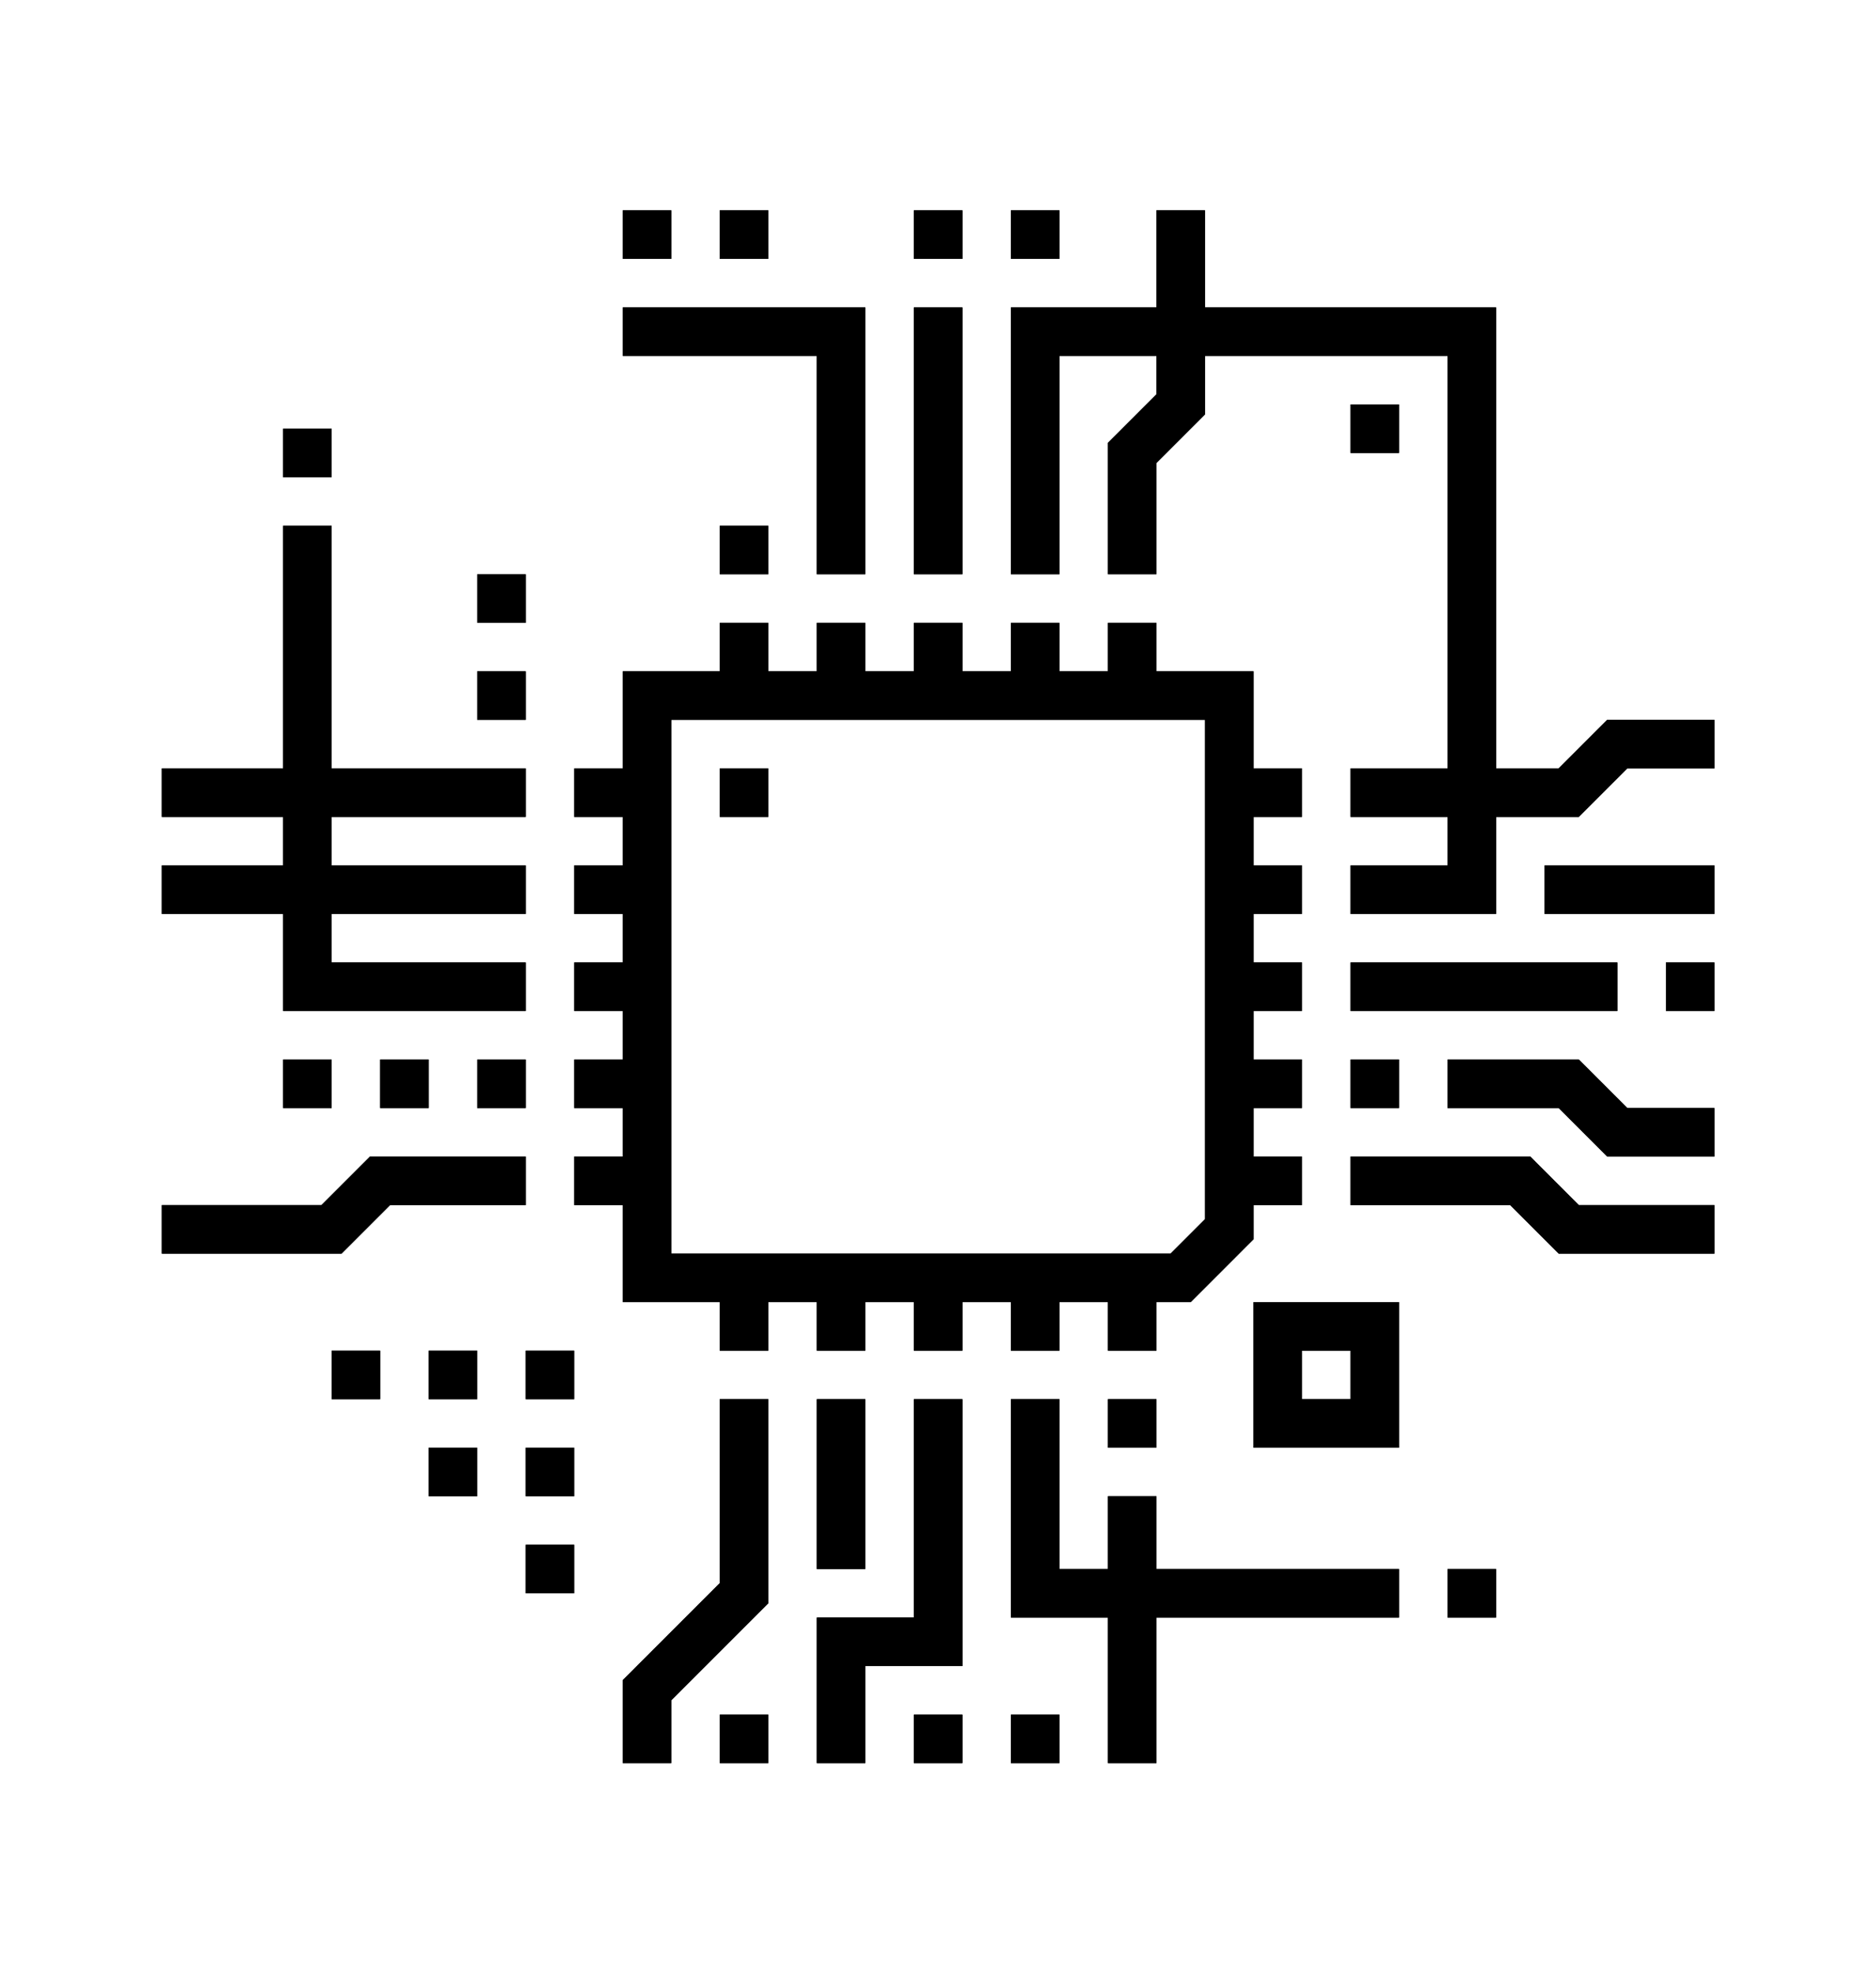 <svg xmlns="http://www.w3.org/2000/svg" viewBox="0 0 77.33 81.33">
  <defs>
    <symbol id="chip">
      <path class="c" d="M49.08,53.67H25.67v-26h26V51.08Zm-21.41-2H48.25l1.42-1.42V29.67h-22Z"/><rect class="c" x="29.67" y="31.67" width="2" height="2"/><rect class="c" x="29.67" y="25.67" width="2" height="3"/><rect class="c" x="33.67" y="25.67" width="2" height="3"/><rect class="c" x="37.67" y="25.67" width="2" height="3"/><rect class="c" x="41.67" y="25.67" width="2" height="3"/><rect class="c" x="45.67" y="25.67" width="2" height="3"/><rect class="c" x="29.67" y="52.67" width="2" height="3"/><rect class="c" x="33.67" y="52.67" width="2" height="3"/><rect class="c" x="37.67" y="52.67" width="2" height="3"/><rect class="c" x="41.67" y="52.67" width="2" height="3"/><rect class="c" x="45.67" y="52.67" width="2" height="3"/><rect class="c" x="50.67" y="31.67" width="3" height="2"/><rect class="c" x="50.67" y="35.67" width="3" height="2"/><rect class="c" x="50.67" y="39.67" width="3" height="2"/><rect class="c" x="50.67" y="43.67" width="3" height="2"/><rect class="c" x="50.67" y="47.67" width="3" height="2"/><rect class="c" x="23.67" y="31.67" width="3" height="2"/><rect class="c" x="23.67" y="35.67" width="3" height="2"/><rect class="c" x="23.67" y="39.67" width="3" height="2"/><rect class="c" x="23.67" y="43.67" width="3" height="2"/><rect class="c" x="23.67" y="47.67" width="3" height="2"/><polygon class="c" points="27.67 72.67 25.67 72.67 25.67 69.25 29.67 65.25 29.67 57.67 31.67 57.67 31.67 66.08 27.67 70.08 27.67 72.67"/><rect class="c" x="33.67" y="57.67" width="2" height="7"/><polygon class="c" points="35.67 72.67 33.67 72.67 33.67 66.67 37.67 66.67 37.67 57.67 39.67 57.67 39.67 68.67 35.67 68.67 35.67 72.67"/><polygon class="c" points="57.67 66.67 41.67 66.67 41.67 57.67 43.67 57.67 43.67 64.67 57.67 64.67 57.67 66.67"/><rect class="c" x="45.67" y="61.67" width="2" height="11"/><rect class="c" x="37.67" y="12.67" width="2" height="11"/><polygon class="c" points="47.67 23.67 45.67 23.67 45.67 18.25 47.67 16.25 47.67 8.67 49.67 8.67 49.67 17.08 47.67 19.08 47.67 23.67"/><polygon class="c" points="35.67 23.67 33.67 23.67 33.67 14.67 25.67 14.67 25.67 12.67 35.67 12.67 35.67 23.67"/><rect class="c" x="29.67" y="21.67" width="2" height="2"/><polygon class="c" points="70.67 51.67 64.25 51.67 62.25 49.67 55.67 49.67 55.67 47.67 63.08 47.67 65.08 49.67 70.67 49.67 70.67 51.67"/><polygon class="c" points="70.67 47.67 66.25 47.67 64.25 45.67 59.67 45.67 59.67 43.67 65.08 43.67 67.08 45.67 70.67 45.67 70.67 47.67"/><rect class="c" x="55.67" y="39.67" width="11" height="2"/><polygon class="c" points="65.08 33.67 55.67 33.67 55.67 31.67 64.25 31.67 66.25 29.67 70.67 29.67 70.67 31.67 67.08 31.67 65.08 33.67"/><polygon class="c" points="14.08 51.67 6.67 51.67 6.67 49.67 13.25 49.67 15.25 47.67 21.67 47.67 21.67 49.67 16.08 49.67 14.08 51.67"/><polygon class="c" points="21.67 41.67 11.67 41.67 11.67 21.67 13.67 21.67 13.67 39.67 21.67 39.67 21.67 41.67"/><rect class="c" x="6.67" y="35.67" width="15" height="2"/><rect class="c" x="6.67" y="31.67" width="15" height="2"/><rect class="c" x="68.67" y="39.67" width="2" height="2"/><rect class="c" x="55.67" y="43.67" width="2" height="2"/><rect class="c" x="63.67" y="35.67" width="7" height="2"/><rect class="c" x="55.67" y="16.67" width="2" height="2"/><rect class="c" x="41.67" y="70.67" width="2" height="2"/><rect class="c" x="59.67" y="64.67" width="2" height="2"/><rect class="c" x="37.67" y="70.67" width="2" height="2"/><rect class="c" x="29.67" y="70.67" width="2" height="2"/><rect class="c" x="45.67" y="57.67" width="2" height="2"/><rect class="c" x="21.67" y="55.67" width="2" height="2"/><rect class="c" x="17.67" y="55.67" width="2" height="2"/><rect class="c" x="13.67" y="55.67" width="2" height="2"/><rect class="c" x="17.67" y="59.67" width="2" height="2"/><rect class="c" x="21.67" y="63.67" width="2" height="2"/><rect class="c" x="21.67" y="59.67" width="2" height="2"/><rect class="c" x="19.67" y="43.67" width="2" height="2"/><rect class="c" x="15.67" y="43.67" width="2" height="2"/><rect class="c" x="11.67" y="43.67" width="2" height="2"/><rect class="c" x="11.67" y="17.67" width="2" height="2"/><polygon class="c" points="61.67 37.67 55.67 37.67 55.67 35.67 59.67 35.67 59.67 14.67 43.67 14.67 43.67 23.67 41.67 23.67 41.67 12.67 61.67 12.67 61.67 37.67"/><rect class="c" x="19.67" y="27.67" width="2" height="2"/><rect class="c" x="19.67" y="23.67" width="2" height="2"/><rect class="c" x="37.67" y="8.67" width="2" height="2"/><rect class="c" x="29.67" y="8.67" width="2" height="2"/><rect class="c" x="25.67" y="8.67" width="2" height="2"/><rect class="c" x="41.67" y="8.67" width="2" height="2"/><path class="c" d="M57.67,59.67h-6v-6h6Zm-4-2h2v-2h-2Z"/>
    </symbol>
  </defs>
  <title>Loading...</title>
  <use id="bg" href="#chip" x="0" y="0"/>
  <use id="clip" href="#chip" x="0" y="0"/>
</svg>